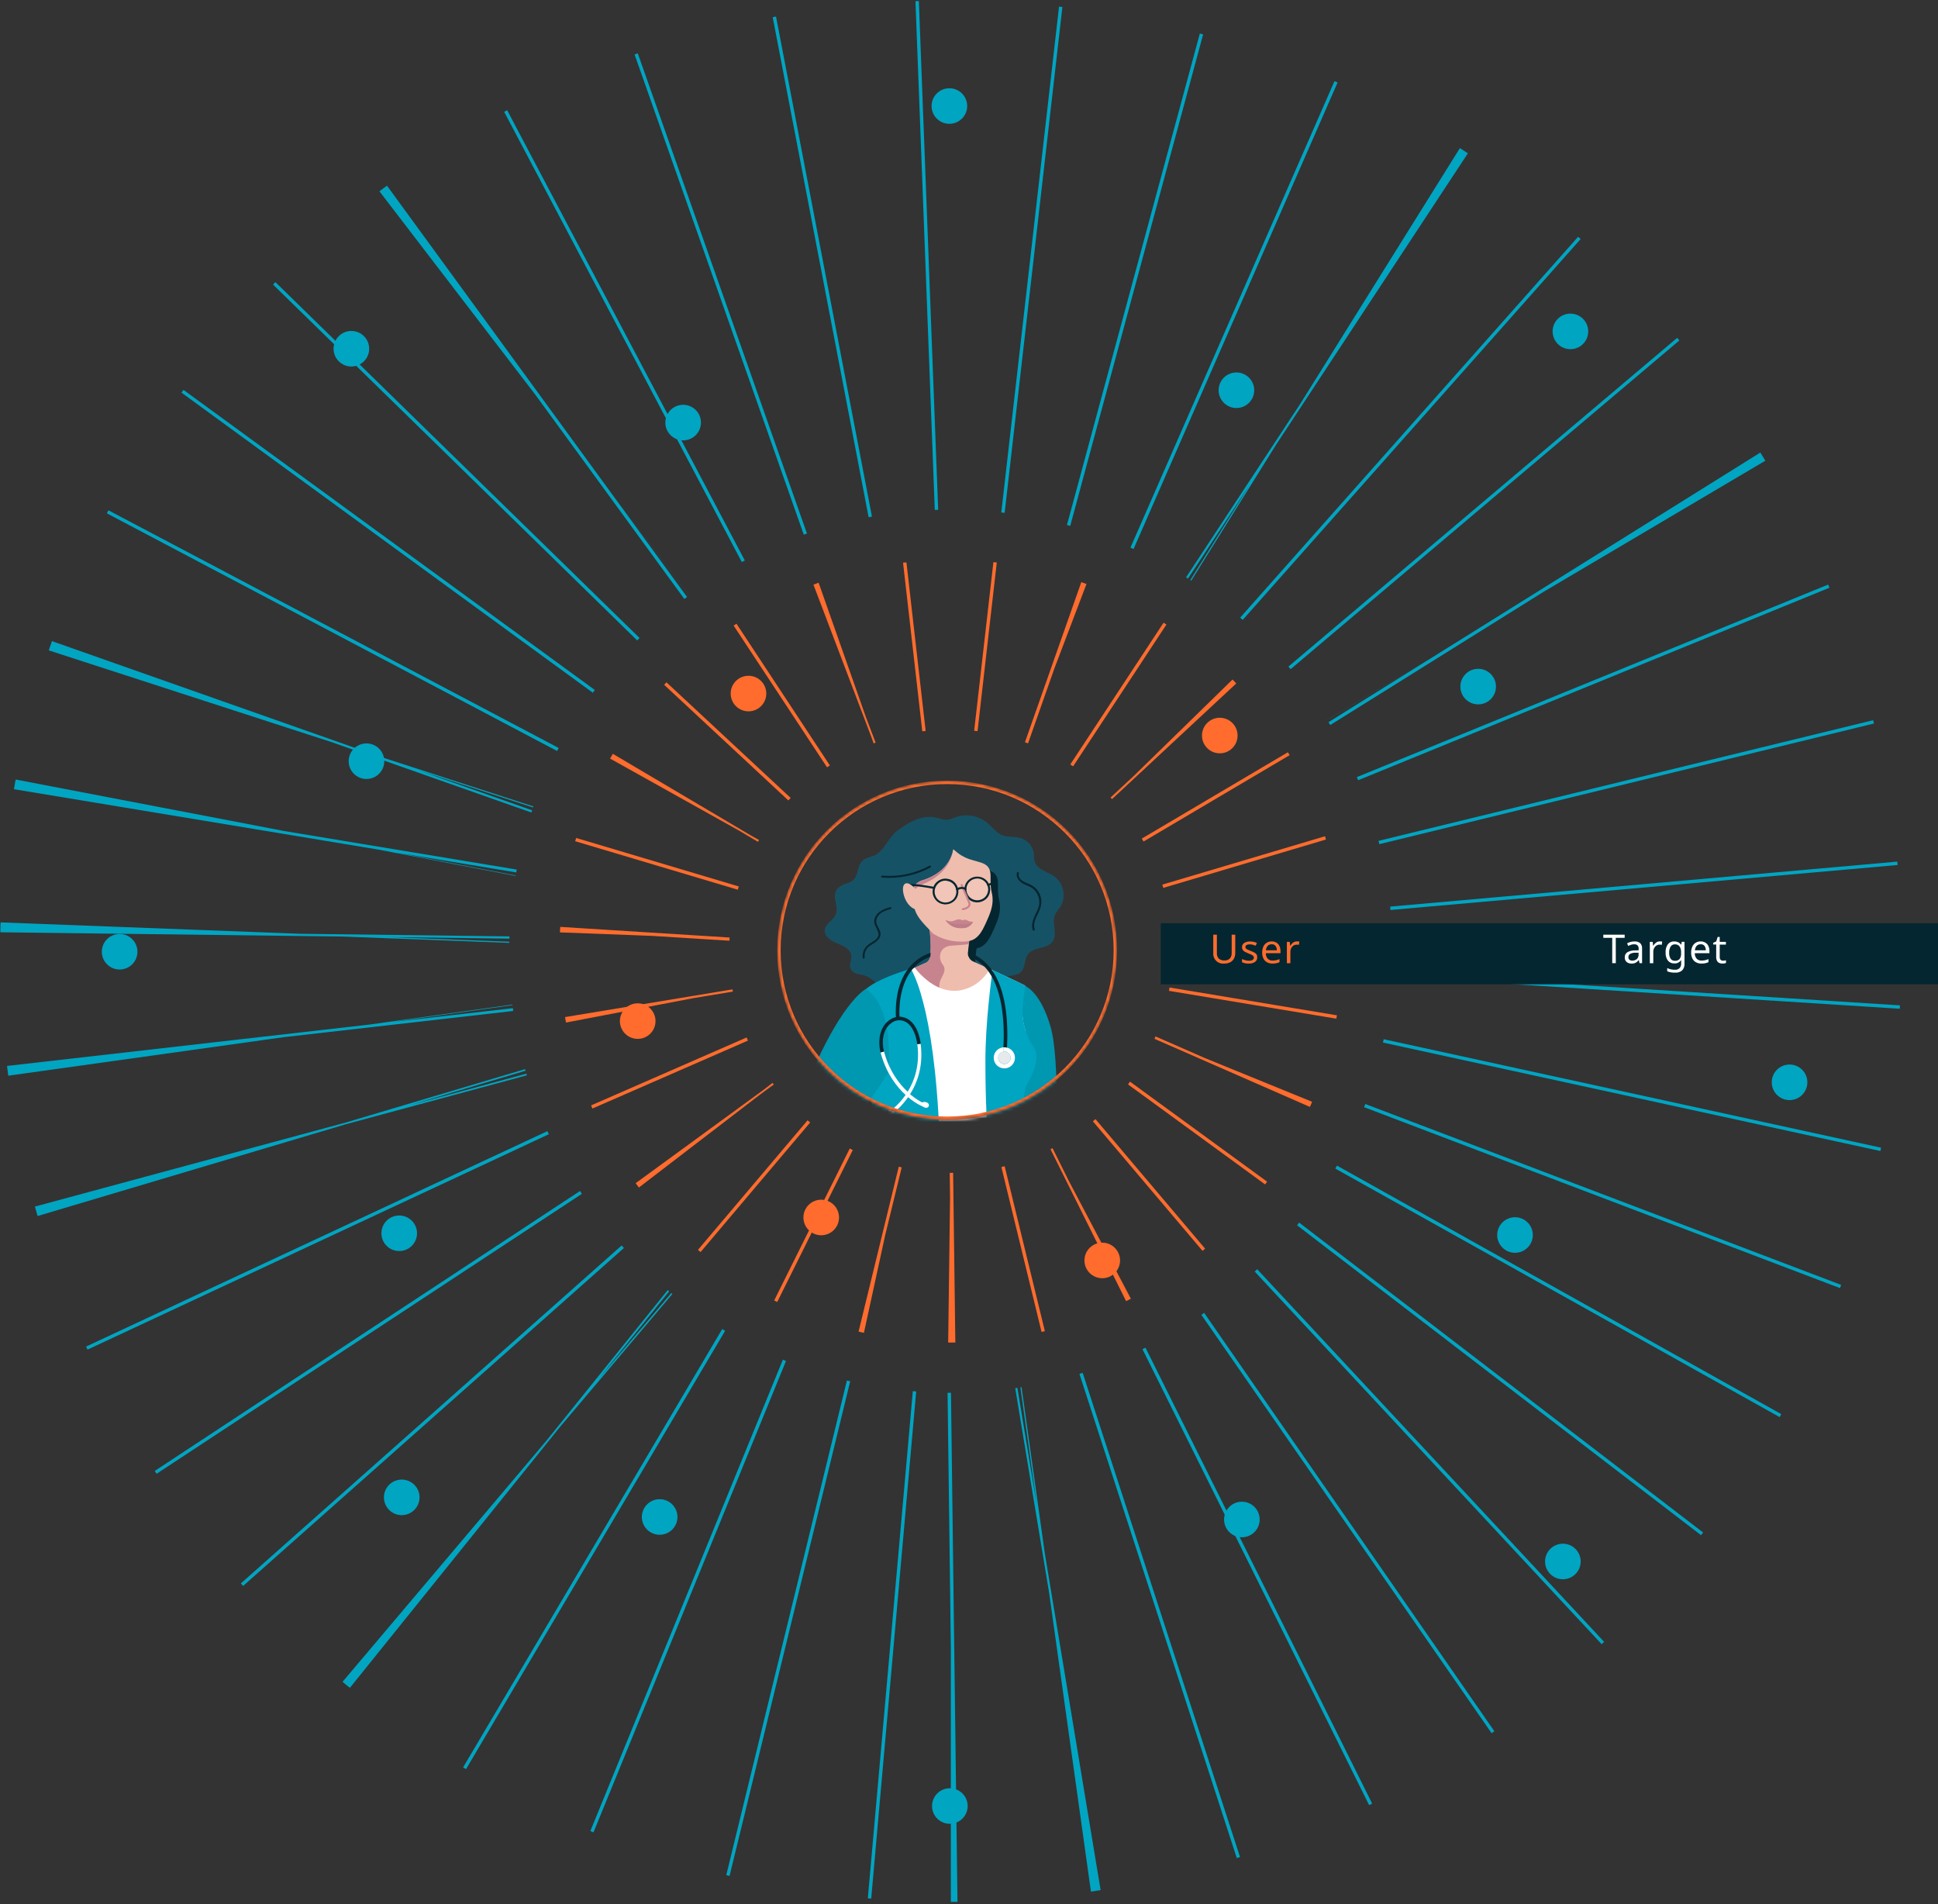 <svg width="571" height="561" viewBox="0 0 571 561" fill="none" xmlns="http://www.w3.org/2000/svg">
<rect x="0" y="0" width="571" height="561" fill="#333333" stroke="none"/>
<path d="M280.148 485.34C393.424 485.34 485.251 393.512 485.251 280.236C485.251 166.961 393.424 75.133 280.148 75.133C166.873 75.133 75.045 166.961 75.045 280.236C75.045 393.512 166.873 485.34 280.148 485.34Z" stroke="#00A5C2" stroke-width="150" stroke-miterlimit="10" stroke-dasharray="1 30"/>
<path d="M280.148 370.54C330.021 370.54 370.452 330.11 370.452 280.236C370.452 230.363 330.021 189.933 280.148 189.933C230.275 189.933 189.844 230.363 189.844 280.236C189.844 330.11 230.275 370.54 280.148 370.54Z" stroke="#FF6C2D" stroke-width="50" stroke-miterlimit="10" stroke-dasharray="1 20"/>
<rect x="342" y="272" width="229" height="18" fill="#042630"/>
<path d="M363.944 275.377V280.805C363.952 281.35 363.83 281.888 363.59 282.377C363.35 282.846 362.972 283.229 362.507 283.477C361.94 283.766 361.308 283.906 360.671 283.883C360.247 283.93 359.819 283.883 359.415 283.744C359.012 283.606 358.644 283.381 358.338 283.084C358.033 282.788 357.796 282.427 357.646 282.029C357.496 281.63 357.436 281.204 357.471 280.779V275.377H358.533V280.819C358.498 281.398 358.693 281.968 359.078 282.403C359.301 282.604 359.562 282.757 359.846 282.854C360.13 282.95 360.431 282.989 360.73 282.966C361.033 282.994 361.338 282.954 361.624 282.85C361.91 282.746 362.169 282.58 362.383 282.364C362.736 281.923 362.918 281.37 362.894 280.805V275.377H363.944Z" fill="#FF6C2D"/>
<path d="M370.41 282.03C370.429 282.297 370.379 282.564 370.264 282.806C370.149 283.048 369.973 283.257 369.754 283.411C369.205 283.753 368.564 283.917 367.918 283.883C367.537 283.889 367.157 283.854 366.784 283.778C366.493 283.715 366.211 283.616 365.944 283.483V282.547C366.238 282.686 366.543 282.8 366.856 282.888C367.208 282.997 367.575 283.052 367.944 283.051C368.342 283.084 368.74 282.995 369.085 282.796C369.194 282.724 369.283 282.627 369.344 282.513C369.406 282.398 369.439 282.271 369.44 282.141C369.439 281.989 369.394 281.841 369.308 281.715C369.183 281.558 369.024 281.431 368.843 281.342C368.534 281.178 368.214 281.036 367.885 280.917C367.527 280.782 367.176 280.627 366.836 280.452C366.578 280.315 366.354 280.122 366.18 279.889C366.014 279.637 365.931 279.339 365.944 279.037C365.936 278.793 365.993 278.55 366.108 278.334C366.223 278.118 366.392 277.936 366.6 277.806C367.115 277.496 367.711 277.346 368.312 277.374C368.673 277.372 369.034 277.411 369.387 277.492C369.706 277.565 370.018 277.665 370.318 277.793L369.971 278.618C369.698 278.506 369.417 278.412 369.131 278.337C368.841 278.258 368.541 278.218 368.239 278.219C367.903 278.198 367.568 278.268 367.269 278.422C367.169 278.477 367.086 278.558 367.028 278.656C366.969 278.753 366.937 278.864 366.934 278.978C366.926 279.142 366.98 279.304 367.085 279.43C367.233 279.576 367.407 279.693 367.597 279.777C367.911 279.927 368.233 280.06 368.561 280.177C368.912 280.307 369.253 280.46 369.584 280.635C369.845 280.77 370.07 280.965 370.24 281.205C370.376 281.457 370.435 281.744 370.41 282.03Z" fill="#FF6C2D"/>
<path d="M374.666 277.354C375.154 277.341 375.635 277.463 376.057 277.708C376.45 277.938 376.764 278.283 376.955 278.697C377.174 279.166 377.282 279.679 377.27 280.196V280.818H372.955C372.927 281.409 373.121 281.988 373.499 282.442C373.689 282.633 373.918 282.782 374.17 282.878C374.422 282.974 374.692 283.015 374.962 282.999C375.321 283.005 375.68 282.968 376.031 282.888C376.359 282.81 376.679 282.703 376.988 282.567V283.47C376.681 283.609 376.36 283.715 376.031 283.785C375.663 283.856 375.29 283.889 374.916 283.883C374.364 283.894 373.819 283.768 373.329 283.516C372.873 283.271 372.503 282.895 372.266 282.436C371.993 281.885 371.86 281.276 371.879 280.661C371.864 280.054 371.983 279.45 372.227 278.893C372.433 278.422 372.775 278.024 373.21 277.75C373.645 277.475 374.152 277.338 374.666 277.354ZM374.666 278.199C374.448 278.188 374.23 278.225 374.028 278.306C373.825 278.387 373.642 278.512 373.493 278.671C373.19 279.044 373.011 279.501 372.981 279.98H376.195C376.213 279.514 376.079 279.055 375.814 278.671C375.676 278.503 375.498 278.371 375.297 278.289C375.095 278.207 374.876 278.176 374.66 278.199H374.666Z" fill="#FF6C2D"/>
<path d="M382.103 277.354H382.477L382.845 277.407L382.687 278.369C382.575 278.341 382.461 278.321 382.346 278.31C382.233 278.301 382.119 278.301 382.005 278.31C381.684 278.312 381.37 278.405 381.1 278.579C380.818 278.762 380.592 279.017 380.444 279.319C380.267 279.66 380.179 280.041 380.188 280.425V283.785H379.159V277.492H380.005L380.123 278.638H380.169C380.368 278.293 380.633 277.991 380.949 277.747C381.278 277.489 381.685 277.35 382.103 277.354Z" fill="#FF6C2D"/>
<path d="M476.072 283.765H475.016V276.307H472.393V275.377H478.682V276.307H476.059L476.072 283.765Z" fill="white"/>
<path d="M481.555 277.361C482.167 277.31 482.776 277.493 483.26 277.871C483.46 278.085 483.612 278.338 483.707 278.615C483.802 278.891 483.837 279.185 483.811 279.476V283.765H483.063L482.86 282.874H482.814C482.577 283.184 482.28 283.442 481.942 283.634C481.553 283.818 481.125 283.903 480.696 283.883C480.183 283.902 479.68 283.742 479.272 283.431C479.075 283.255 478.922 283.035 478.824 282.79C478.726 282.545 478.687 282.28 478.708 282.017C478.697 281.731 478.759 281.448 478.889 281.193C479.019 280.939 479.212 280.722 479.449 280.563C480.144 280.169 480.934 279.977 481.732 280.006L482.801 279.974V279.594C482.823 279.399 482.805 279.201 482.746 279.014C482.687 278.827 482.59 278.654 482.46 278.507C482.189 278.286 481.844 278.176 481.496 278.199C481.177 278.196 480.861 278.245 480.558 278.343C480.271 278.436 479.991 278.548 479.718 278.677L479.404 277.904C479.713 277.74 480.041 277.613 480.381 277.524C480.763 277.416 481.158 277.361 481.555 277.361ZM482.788 280.687H481.863C481.294 280.662 480.729 280.794 480.23 281.067C480.083 281.172 479.964 281.312 479.885 281.474C479.806 281.637 479.769 281.817 479.777 281.997C479.767 282.142 479.79 282.287 479.846 282.421C479.902 282.556 479.988 282.675 480.099 282.77C480.34 282.945 480.634 283.032 480.932 283.018C481.408 283.029 481.872 282.871 482.243 282.573C482.429 282.403 482.574 282.192 482.666 281.957C482.758 281.722 482.795 281.469 482.774 281.218L482.788 280.687Z" fill="white"/>
<path d="M488.998 277.354H489.379L489.739 277.407L489.615 278.363C489.5 278.335 489.384 278.315 489.267 278.304C489.156 278.295 489.044 278.295 488.933 278.304C488.609 278.304 488.293 278.397 488.021 278.572C487.739 278.755 487.513 279.011 487.365 279.312C487.193 279.656 487.108 280.035 487.116 280.419V283.778H486.093V277.485H486.939L487.057 278.631H487.103C487.302 278.287 487.568 277.984 487.883 277.741C488.202 277.493 488.594 277.357 488.998 277.354Z" fill="white"/>
<path d="M493.307 277.354C493.696 277.348 494.081 277.429 494.435 277.59C494.775 277.751 495.069 277.997 495.288 278.304H495.347L495.484 277.472H496.311V283.87C496.339 284.237 496.292 284.606 496.174 284.955C496.056 285.304 495.868 285.625 495.622 285.9C495.326 286.144 494.985 286.327 494.618 286.44C494.251 286.552 493.866 286.591 493.484 286.555C492.708 286.583 491.934 286.447 491.215 286.155V285.206C491.939 285.558 492.738 285.729 493.543 285.703C493.783 285.72 494.024 285.686 494.25 285.604C494.476 285.522 494.682 285.392 494.855 285.225C495.016 285.049 495.14 284.842 495.22 284.617C495.3 284.392 495.334 284.154 495.32 283.916V283.667C495.32 283.575 495.32 283.438 495.32 283.261C495.32 283.084 495.32 282.96 495.32 282.894H495.274C495.059 283.211 494.764 283.466 494.418 283.632C494.073 283.799 493.689 283.872 493.307 283.844C492.944 283.86 492.582 283.791 492.25 283.642C491.918 283.493 491.627 283.268 491.398 282.986C490.912 282.285 490.681 281.439 490.743 280.589C490.687 279.742 490.918 278.9 491.398 278.199C491.626 277.916 491.917 277.691 492.25 277.544C492.582 277.397 492.944 277.332 493.307 277.354ZM493.451 278.219C493.208 278.213 492.967 278.271 492.752 278.385C492.537 278.5 492.356 278.668 492.225 278.873C491.905 279.415 491.754 280.04 491.792 280.668C491.751 281.291 491.9 281.912 492.218 282.449C492.356 282.65 492.544 282.813 492.764 282.92C492.983 283.028 493.227 283.078 493.471 283.064C493.726 283.087 493.983 283.053 494.224 282.965C494.464 282.877 494.682 282.736 494.861 282.554C495.194 282.071 495.349 281.488 495.301 280.903V280.655C495.356 280.008 495.197 279.362 494.848 278.815C494.682 278.614 494.47 278.456 494.231 278.352C493.992 278.249 493.731 278.203 493.471 278.219H493.451Z" fill="white"/>
<path d="M501.059 277.354C501.544 277.342 502.023 277.465 502.442 277.708C502.836 277.94 503.152 278.284 503.348 278.697C503.561 279.167 503.666 279.68 503.656 280.196V280.818H499.34C499.312 281.409 499.506 281.988 499.885 282.442C500.075 282.633 500.304 282.782 500.556 282.878C500.808 282.974 501.078 283.015 501.347 282.999C501.707 283.006 502.066 282.969 502.416 282.888C502.745 282.81 503.065 282.703 503.374 282.567V283.47C503.069 283.61 502.75 283.715 502.423 283.785C502.053 283.855 501.678 283.888 501.301 283.883C500.75 283.894 500.205 283.768 499.714 283.516C499.259 283.271 498.889 282.895 498.652 282.436C498.381 281.885 498.25 281.275 498.271 280.661C498.254 280.054 498.371 279.451 498.613 278.893C498.82 278.426 499.16 278.03 499.59 277.754C500.03 277.481 500.541 277.342 501.059 277.354ZM501.059 278.199C500.841 278.189 500.623 278.225 500.42 278.307C500.217 278.388 500.035 278.512 499.885 278.671C499.582 279.043 499.403 279.501 499.373 279.98H502.587C502.604 279.515 502.473 279.057 502.213 278.671C502.074 278.5 501.894 278.368 501.69 278.286C501.486 278.203 501.264 278.174 501.046 278.199H501.059Z" fill="white"/>
<path d="M507.656 283.038C507.817 283.038 507.977 283.025 508.135 282.999C508.272 282.986 508.406 282.955 508.535 282.907V283.693C508.389 283.764 508.231 283.811 508.069 283.831C507.874 283.864 507.677 283.881 507.479 283.883C507.167 283.885 506.858 283.827 506.568 283.713C506.291 283.59 506.061 283.381 505.912 283.117C505.716 282.754 505.625 282.343 505.649 281.932V278.271H504.758V277.773L505.663 277.361L506.076 276.051H506.686V277.498H508.509V278.297H506.686V281.938C506.673 282.091 506.691 282.245 506.738 282.391C506.786 282.537 506.861 282.673 506.961 282.789C507.152 282.959 507.401 283.049 507.656 283.038Z" fill="white"/>
<path d="M35.247 285.634C38.144 285.634 40.493 283.289 40.493 280.396C40.493 277.502 38.144 275.157 35.247 275.157C32.349 275.157 30 277.502 30 280.396C30 283.289 32.349 285.634 35.247 285.634Z" fill="#00A5C2"/>
<path d="M527.263 324.107C530.161 324.107 532.51 321.761 532.51 318.868C532.51 315.975 530.161 313.629 527.263 313.629C524.366 313.629 522.017 315.975 522.017 318.868C522.017 321.761 524.366 324.107 527.263 324.107Z" fill="#00A5C2"/>
<path d="M279.855 537.326C282.753 537.326 285.102 534.981 285.102 532.088C285.102 529.195 282.753 526.849 279.855 526.849C276.958 526.849 274.609 529.195 274.609 532.088C274.609 534.981 276.958 537.326 279.855 537.326Z" fill="#00A5C2"/>
<path d="M279.719 36.477C282.617 36.477 284.966 34.132 284.966 31.239C284.966 28.345 282.617 26 279.719 26C276.822 26 274.473 28.345 274.473 31.239C274.473 34.132 276.822 36.477 279.719 36.477Z" fill="#00A5C2"/>
<path d="M201.279 129.737C204.176 129.737 206.525 127.392 206.525 124.499C206.525 121.606 204.176 119.26 201.279 119.26C198.381 119.26 196.032 121.606 196.032 124.499C196.032 127.392 198.381 129.737 201.279 129.737Z" fill="#00A5C2"/>
<path d="M194.355 452.166C197.252 452.166 199.601 449.821 199.601 446.928C199.601 444.034 197.252 441.689 194.355 441.689C191.457 441.689 189.108 444.034 189.108 446.928C189.108 449.821 191.457 452.166 194.355 452.166Z" fill="#00A5C2"/>
<path d="M364.291 120.21C367.189 120.21 369.538 117.864 369.538 114.971C369.538 112.078 367.189 109.732 364.291 109.732C361.394 109.732 359.045 112.078 359.045 114.971C359.045 117.864 361.394 120.21 364.291 120.21Z" fill="#00A5C2"/>
<path d="M435.521 207.519C438.418 207.519 440.767 205.174 440.767 202.281C440.767 199.387 438.418 197.042 435.521 197.042C432.623 197.042 430.274 199.387 430.274 202.281C430.274 205.174 432.623 207.519 435.521 207.519Z" fill="#00A5C2"/>
<path d="M107.977 229.501C110.875 229.501 113.224 227.155 113.224 224.262C113.224 221.369 110.875 219.023 107.977 219.023C105.08 219.023 102.731 221.369 102.731 224.262C102.731 227.155 105.08 229.501 107.977 229.501Z" fill="#00A5C2"/>
<path d="M187.889 306.072C190.787 306.072 193.136 303.727 193.136 300.833C193.136 297.94 190.787 295.595 187.889 295.595C184.991 295.595 182.642 297.94 182.642 300.833C182.642 303.727 184.991 306.072 187.889 306.072Z" fill="#FF6C2D"/>
<path d="M324.761 376.587C327.659 376.587 330.008 374.241 330.008 371.348C330.008 368.455 327.659 366.109 324.761 366.109C321.864 366.109 319.515 368.455 319.515 371.348C319.515 374.241 321.864 376.587 324.761 376.587Z" fill="#FF6C2D"/>
<path d="M359.388 221.939C362.286 221.939 364.635 219.594 364.635 216.701C364.635 213.807 362.286 211.462 359.388 211.462C356.491 211.462 354.142 213.807 354.142 216.701C354.142 219.594 356.491 221.939 359.388 221.939Z" fill="#FF6C2D"/>
<path d="M241.961 363.929C244.858 363.929 247.207 361.583 247.207 358.69C247.207 355.797 244.858 353.451 241.961 353.451C239.063 353.451 236.714 355.797 236.714 358.69C236.714 361.583 239.063 363.929 241.961 363.929Z" fill="#FF6C2D"/>
<path d="M220.532 209.572C223.429 209.572 225.778 207.227 225.778 204.334C225.778 201.441 223.429 199.095 220.532 199.095C217.634 199.095 215.285 201.441 215.285 204.334C215.285 207.227 217.634 209.572 220.532 209.572Z" fill="#FF6C2D"/>
<path d="M446.375 369.095C449.272 369.095 451.621 366.75 451.621 363.857C451.621 360.963 449.272 358.618 446.375 358.618C443.477 358.618 441.128 360.963 441.128 363.857C441.128 366.75 443.477 369.095 446.375 369.095Z" fill="#00A5C2"/>
<path d="M117.624 368.582C120.522 368.582 122.871 366.236 122.871 363.343C122.871 360.45 120.522 358.104 117.624 358.104C114.727 358.104 112.378 360.45 112.378 363.343C112.378 366.236 114.727 368.582 117.624 368.582Z" fill="#00A5C2"/>
<path d="M365.897 452.906C368.794 452.906 371.143 450.561 371.143 447.668C371.143 444.775 368.794 442.429 365.897 442.429C362.999 442.429 360.65 444.775 360.65 447.668C360.65 450.561 362.999 452.906 365.897 452.906Z" fill="#00A5C2"/>
<path d="M460.475 465.278C463.372 465.278 465.721 462.933 465.721 460.04C465.721 457.147 463.372 454.801 460.475 454.801C457.577 454.801 455.228 457.147 455.228 460.04C455.228 462.933 457.577 465.278 460.475 465.278Z" fill="#00A5C2"/>
<path d="M103.524 107.983C106.422 107.983 108.771 105.638 108.771 102.744C108.771 99.851 106.422 97.506 103.524 97.506C100.627 97.506 98.278 99.851 98.278 102.744C98.278 105.638 100.627 107.983 103.524 107.983Z" fill="#00A5C2"/>
<path d="M462.698 102.876C465.595 102.876 467.944 100.53 467.944 97.637C467.944 94.744 465.595 92.398 462.698 92.398C459.8 92.398 457.451 94.744 457.451 97.637C457.451 100.53 459.8 102.876 462.698 102.876Z" fill="#00A5C2"/>
<path d="M118.365 446.386C121.263 446.386 123.612 444.04 123.612 441.147C123.612 438.254 121.263 435.909 118.365 435.909C115.468 435.909 113.119 438.254 113.119 441.147C113.119 444.04 115.468 446.386 118.365 446.386Z" fill="#00A5C2"/>
<mask id="mask0" mask-type="alpha" maskUnits="userSpaceOnUse" x="229" y="230" width="101" height="100">
<path d="M279.059 329.965C306.706 329.965 329.118 307.587 329.118 279.983C329.118 252.378 306.706 230 279.059 230C251.412 230 229 252.378 229 279.983C229 307.587 251.412 329.965 279.059 329.965Z" fill="#FF6C2D"/>
</mask>
<g mask="url(#mask0)">
<path d="M284.694 240.203C283.683 240.203 282.673 240.359 281.74 240.708C280.845 241.019 280.029 241.447 279.096 241.525C279.018 241.525 278.94 241.525 278.863 241.525C277.852 241.525 276.88 241.136 275.908 240.903C275.247 240.747 274.586 240.67 273.925 240.67C270.504 240.67 267.316 242.574 264.595 244.557C261.99 246.462 260.902 249.767 258.491 251.555C257.208 252.488 255.342 252.449 254.137 253.577C252.465 255.132 253.048 257.698 251.416 259.253C250.444 260.186 248.928 260.263 247.8 260.963C246.362 261.819 245.973 262.829 245.973 263.957C245.973 265.201 246.478 266.6 246.478 267.961C246.478 268.389 246.439 268.855 246.284 269.283C245.701 271.11 243.29 271.965 243.018 273.832C242.979 273.948 242.979 274.104 242.979 274.22C242.979 275.97 244.923 277.253 246.634 277.914C248.461 278.652 250.677 279.663 250.833 281.646C250.833 281.724 250.833 281.801 250.833 281.879C250.833 282.773 250.444 283.628 250.444 284.523C250.444 284.756 250.483 284.95 250.521 285.184C250.91 286.428 252.349 286.972 253.671 287.166C257.869 287.749 258.336 291.365 262.223 291.637C264.128 291.793 265.489 292.454 267.355 292.842C267.899 292.959 268.444 292.998 268.988 292.998C269.571 292.998 270.154 292.959 270.776 292.92C271.36 292.881 271.943 292.842 272.565 292.842C272.915 292.842 273.264 292.842 273.614 292.881C273.964 292.92 274.353 292.959 274.703 292.959C276.452 292.959 278.124 292.492 279.835 292.065C281.545 291.598 283.217 291.171 284.966 291.171C285.161 291.171 285.316 291.171 285.511 291.171C286.91 291.248 288.971 291.87 290.798 291.87C292.042 291.87 293.208 291.559 293.869 290.587C294.219 290.082 294.375 289.421 294.725 288.916C296.007 287.05 299.195 287.905 300.828 286.35C302.15 285.028 301.761 282.695 302.85 281.179C304.521 278.924 308.565 279.663 310.159 277.369C310.625 276.67 310.781 275.892 310.781 275.076C310.781 273.909 310.509 272.626 310.509 271.421C310.509 270.838 310.586 270.216 310.781 269.672C311.131 268.739 311.908 267.961 312.452 267.106C313.074 266.095 313.385 264.929 313.385 263.724C313.385 263.529 313.385 263.296 313.347 263.101C313.191 261.197 312.258 259.369 310.703 258.242C308.681 256.803 305.61 256.259 304.871 253.849C304.638 253.071 304.677 252.216 304.599 251.4C304.327 249.417 302.85 247.628 300.945 246.968C299.079 246.346 296.979 246.773 295.152 245.996C293.442 245.257 292.314 243.624 290.876 242.419C289.048 240.942 286.871 240.203 284.694 240.203Z" fill="#165265"/>
<path d="M287.377 283.434C287.338 282.929 287.338 282.423 287.416 281.957L287.727 279.43C288.271 279.313 288.815 279.119 289.282 278.847C289.67 278.613 290.02 278.302 290.331 277.991C291.42 276.864 292.081 275.387 292.742 273.948C293.791 271.616 294.841 269.244 294.608 266.6C294.569 266.095 294.491 265.629 294.375 265.162C294.297 264.734 294.18 264.268 294.141 263.801C293.986 262.557 294.064 261.274 294.025 259.991C293.869 256.337 291.187 256.493 287.882 255.365C284.267 254.16 283.139 252.099 282.984 252.527C282.984 252.527 282.4 260.108 271.321 262.246C271.321 262.246 270.893 263.451 270.971 265.59C270.971 265.862 270.971 266.173 271.01 266.523C271.087 267.611 271.321 268.855 271.748 270.294C272.409 272.471 274.314 274.376 276.102 276.242L276.258 277.797C276.452 279.819 276.452 281.879 276.297 283.901C276.219 284.717 275.752 285.417 275.092 285.845L267.277 289.343L263.74 290.937L262.34 291.559C264.206 291.715 265.528 292.376 267.355 292.726C267.899 292.842 268.444 292.881 268.988 292.881C269.571 292.881 270.154 292.842 270.776 292.804C271.359 292.765 271.943 292.726 272.565 292.726C272.914 292.726 273.264 292.726 273.614 292.765C273.964 292.804 274.353 292.842 274.703 292.842C276.452 292.842 278.124 292.376 279.835 291.948C281.545 291.482 283.217 291.054 284.966 291.054C285.161 291.054 285.316 291.054 285.511 291.054C286.91 291.132 288.971 291.754 290.798 291.754C292.042 291.754 293.208 291.443 293.869 290.471C294.219 289.966 294.375 289.305 294.724 288.799C294.841 288.605 294.997 288.488 295.152 288.333C291.809 286.816 288.815 285.456 288.815 285.456C287.96 285.028 287.454 284.251 287.377 283.434Z" fill="#042630"/>
<path d="M303.822 317.14C303.433 317.957 303.044 318.657 302.733 319.201C302.344 319.862 302.072 320.251 302.072 320.251V320.484L301.567 324.177L299.079 342.022L299.04 342.41L299.001 342.76C299.001 342.76 297.601 343.693 295.152 344.743C292.12 346.026 287.493 347.542 281.817 347.737C281.39 347.737 280.962 347.775 280.495 347.775C274.392 347.775 269.182 346.181 265.8 344.782C263.934 344.004 262.612 343.305 261.99 342.955C261.718 342.799 261.601 342.721 261.601 342.721L260.318 331.914L260.163 330.553L259.23 322.389L259.191 322.233L258.802 318.734L256.508 299.257V299.179L255.614 291.365L256.819 290.821L256.975 290.743L261.562 288.683L265.1 287.089L272.914 283.59C273.614 283.201 274.042 282.462 274.12 281.646C274.275 279.624 274.275 277.564 274.081 275.542L273.809 272.51L286.016 273.559L285.277 279.702C285.2 280.207 285.2 280.674 285.238 281.179C285.316 282.035 285.822 282.812 286.599 283.201C286.599 283.201 290.914 285.145 294.997 287.011C298.573 288.683 301.994 290.277 302.111 290.432C302.111 290.51 301.217 295.914 301.295 298.441C301.45 301.473 302.267 305.05 304.56 308.432C304.599 308.471 304.638 308.549 304.677 308.588C306.115 311.115 305.027 314.613 303.822 317.14Z" fill="#EFBDAD"/>
<path d="M285.977 273.598L279.213 273.015L285.899 274.376L285.977 273.598Z" fill="#EFBDAD"/>
<path d="M273.498 283.084C273.692 282.851 273.809 282.579 273.925 282.307C273.847 282.579 273.692 282.851 273.498 283.084Z" fill="#EFBDAD"/>
<path d="M273.77 272.549L274.042 275.581C274.081 276.086 274.12 276.592 274.159 277.097C274.12 276.592 274.081 276.086 274.042 275.581L273.77 272.549Z" fill="#EFBDAD"/>
<path d="M274.159 277.136C274.236 278.652 274.197 280.207 274.081 281.723C274.081 281.84 274.042 281.918 274.042 282.034C274.081 281.918 274.081 281.84 274.081 281.723C274.197 280.207 274.236 278.652 274.159 277.136Z" fill="#EFBDAD"/>
<path d="M261.096 288.916L261.524 288.721L261.096 288.916Z" fill="#C7848F"/>
<path d="M279.213 273.015L273.77 272.549L279.213 273.015Z" fill="#C7848F"/>
<path d="M281.195 305.245C278.746 301.241 277.23 296.653 276.802 291.949C276.724 291.016 276.686 290.044 276.958 289.15C277.191 288.411 277.619 287.75 277.93 287.051C278.241 286.351 278.435 285.496 278.124 284.796C277.969 284.446 277.735 284.174 277.541 283.863C276.647 282.463 276.763 280.364 278.085 279.392C278.591 279.042 279.174 278.731 279.796 278.653C281.156 278.498 283.878 278.459 285.433 278.109L285.899 274.416L279.213 273.055L273.77 272.588L274.042 275.621C274.081 276.126 274.12 276.632 274.159 277.137C274.236 278.653 274.197 280.208 274.081 281.724C274.081 281.841 274.042 281.919 274.042 282.035C274.003 282.152 274.003 282.23 273.964 282.308C273.886 282.58 273.731 282.852 273.537 283.085C273.342 283.318 273.109 283.513 272.876 283.668L265.061 287.167L261.524 288.761L261.096 288.956L270.504 304.273L281.195 305.245Z" fill="#C7848F"/>
<path d="M302.033 290.471C302.033 290.471 306.543 292.104 309.536 302.523C312.53 312.903 310.508 338.873 313.424 352.635C313.424 352.635 309.536 355.784 300.945 354.929C300.945 354.929 297.485 344.665 296.513 338.367C295.541 332.108 297.212 312.747 297.212 312.747L298.184 294.475L302.033 290.471Z" fill="#0097B1"/>
<path d="M285.394 277.253C286.016 277.136 286.599 276.942 287.104 276.631C287.493 276.397 287.843 276.086 288.154 275.775C289.243 274.648 289.904 273.171 290.564 271.732C291.614 269.4 292.664 267.028 292.431 264.384C292.392 263.879 292.314 263.413 292.197 262.946C292.12 262.518 292.003 262.052 291.964 261.585C291.809 260.341 291.886 259.058 291.847 257.775C291.692 254.121 289.009 254.276 285.705 253.149C282.089 251.944 280.962 249.883 280.806 250.311C280.806 250.311 280.34 256.765 271.593 259.408C269.921 259.914 268.755 261.508 268.793 263.257C268.793 263.296 268.793 263.296 268.793 263.335C268.793 263.607 268.793 263.918 268.832 264.268C268.91 265.356 269.143 266.6 269.571 268.039C270.31 270.527 272.681 272.665 274.664 274.803C274.897 275.076 275.247 275.27 275.558 275.425C276.413 275.931 277.307 276.32 278.241 276.631C279.757 277.136 281.39 277.408 283.022 277.408C283.761 277.447 284.577 277.408 285.394 277.253Z" fill="#EFBDAD"/>
<path d="M271.476 260.652C278.746 257.892 280.301 252.993 280.651 251.089C280.223 252.838 278.513 257.348 271.554 259.486C269.882 259.991 268.716 261.585 268.755 263.335C268.755 263.374 268.755 263.374 268.755 263.412C268.755 263.646 268.755 263.84 268.794 264.073C268.988 262.557 269.999 261.235 271.476 260.652Z" fill="#C7848F"/>
<path d="M258.958 292.22C259.502 294.436 260.046 296.652 260.591 298.868C262.029 304.661 263.429 310.454 264.867 316.246C265.022 319.084 265.139 321.922 265.295 324.76C265.411 326.821 265.489 328.92 265.606 330.981C265.722 333.352 265.022 335.879 266.616 337.94C267.355 338.911 268.483 339.495 269.61 339.961C275.714 342.488 282.634 341.749 289.204 340.894C290.72 340.7 292.275 340.467 293.636 339.728C294.802 339.067 295.735 338.095 296.396 336.929C296.94 336.035 297.251 335.685 297.407 334.596C297.562 333.469 297.64 332.341 297.718 331.214C297.873 328.959 297.951 326.665 298.107 324.41C298.34 320.795 298.651 317.102 299.701 313.603C299.934 312.786 300.206 312.009 300.517 311.231C301.178 309.598 301.878 308.471 301.917 306.721C301.956 305.749 302.111 304.778 302.189 303.844C301.567 301.978 301.295 300.112 301.178 298.441C301.178 298.402 301.178 298.324 301.178 298.285C301.139 298.207 301.1 298.13 301.1 298.052C300.051 295.33 299.701 292.337 300.089 289.46C298.729 288.799 296.863 287.944 294.919 287.05C293.791 286.544 292.625 286 291.537 285.495C291.303 285.961 291.07 286.389 290.798 286.739C288.893 289.343 286.21 291.171 283.022 291.754C279.174 292.415 275.519 290.898 272.642 288.371C271.554 287.438 270.387 286.311 269.532 285.106L265.022 287.127L261.485 288.721L258.763 289.927C258.647 290.704 258.724 291.287 258.958 292.22Z" fill="white"/>
<path d="M276.919 376H251.493C252.193 370.596 253.087 365.62 254.254 361.538C254.37 361.188 254.448 360.799 254.565 360.41C254.72 359.788 254.876 359.166 254.992 358.544C255.498 356.212 255.925 353.685 256.236 351.119C256.314 350.536 256.353 349.991 256.431 349.369C257.286 341.127 257.208 331.953 256.742 323.477C255.886 307.149 253.593 293.309 253.593 293.309C253.593 293.309 253.709 292.57 255.148 291.365C255.809 290.821 256.742 290.16 258.102 289.421C260.124 288.333 263.079 287.05 267.394 285.689C267.705 285.572 267.977 285.495 268.288 285.417C268.288 285.417 268.327 285.495 268.444 285.611C268.483 285.689 268.521 285.767 268.599 285.845C269.066 286.661 270.115 288.76 271.282 292.726C271.748 294.32 272.254 296.186 272.759 298.441C274.703 307.11 276.608 320.989 277.036 342.566C277.036 342.683 277.036 342.838 277.036 342.955C277.036 343.343 277.036 343.693 277.074 344.082C277.074 344.549 277.074 345.015 277.113 345.482C277.113 345.521 277.113 345.598 277.113 345.637C277.113 346.259 277.152 346.92 277.152 347.581C277.152 347.698 277.152 347.814 277.152 347.931C277.152 348.086 277.152 348.242 277.152 348.436C277.152 349.525 277.191 350.575 277.191 351.663C277.191 359.866 277.074 368.069 276.919 376Z" fill="#00A5C2"/>
<path d="M255.148 291.365C255.148 291.365 244.262 296.38 230.228 340.155L242.94 343.81L261.679 316.207C261.679 316.246 264.012 297.352 255.148 291.365Z" fill="#0097B1"/>
<path d="M308.992 376H293.947C293.325 364.259 292.625 354.968 292.236 350.38C292.197 349.914 292.159 349.486 292.12 349.136C292.003 348.048 291.925 346.998 291.847 345.987C291.77 344.898 291.653 343.849 291.575 342.799C290.759 332.38 290.331 323.983 290.331 312.553C290.331 306.955 290.759 301.006 291.225 296.186C291.381 294.553 291.536 293.037 291.692 291.676C291.886 290.082 292.042 288.721 292.197 287.711C292.314 286.933 292.392 286.389 292.431 286.078C292.431 286 292.431 285.961 292.47 285.922C292.47 285.883 292.47 285.844 292.47 285.844C293.597 286.35 295.035 287.011 296.396 287.633C299.156 288.916 301.8 290.16 302.033 290.432C302.033 290.432 302.072 290.432 302.072 290.471C302.072 290.549 301.178 295.952 301.256 298.479C301.411 301.512 302.189 305.089 304.521 308.471C304.56 308.51 304.56 308.51 304.56 308.549C304.677 308.743 304.794 308.937 304.91 309.171C304.949 309.287 305.027 309.404 305.066 309.521C305.105 309.637 305.143 309.754 305.182 309.909C305.26 310.143 305.299 310.415 305.338 310.687C305.377 310.959 305.377 311.192 305.377 311.464V311.503C305.377 311.659 305.377 311.853 305.338 312.009C305.299 312.32 305.299 312.631 305.221 312.942C305.221 313.058 305.182 313.136 305.182 313.253C305.143 313.525 305.066 313.797 304.988 314.069C304.949 314.186 304.91 314.302 304.871 314.419C304.482 315.741 303.938 316.985 303.394 317.996C303.161 318.462 302.927 318.851 302.733 319.201C302.344 319.862 302.072 320.251 302.072 320.251V320.484L301.567 324.177L300.284 333.313C300.284 333.352 300.284 333.352 300.284 333.391C299.545 338.717 299.973 344.121 301.528 349.253C301.644 349.603 301.761 349.991 301.878 350.341C302.344 351.78 302.85 353.335 303.394 355.045C305.105 360.644 307.087 367.719 308.992 376Z" fill="#00A5C2"/>
<path d="M270.349 308.199C270.971 314.03 269.377 318.501 267.433 321.65C264.984 319.395 262.223 315.819 260.668 310.531C260.59 310.298 260.513 310.026 260.474 309.793C260.124 309.87 259.774 309.948 259.463 310.065C259.502 310.298 259.58 310.57 259.657 310.842C261.329 316.479 264.245 320.251 266.811 322.583C265.567 324.41 264.245 325.693 263.312 326.471C263.079 326.315 262.729 326.393 262.457 326.51C262.34 326.587 262.223 326.665 262.107 326.743C261.873 326.976 261.718 327.248 261.601 327.598C261.29 328.881 262.806 328.454 263.428 327.715C264.323 327.015 265.955 325.538 267.549 323.244C269.765 325.11 271.554 325.849 271.709 325.927V325.888C272.37 326.432 273.575 326.704 273.692 325.654C273.731 325.343 273.498 325.032 273.225 324.877C273.109 324.799 272.992 324.76 272.837 324.721C272.526 324.644 272.176 324.605 271.865 324.721C271.787 324.76 271.748 324.76 271.709 324.799C271.087 324.488 269.727 323.711 268.133 322.389C270.232 319.045 271.981 314.302 271.32 308.121C271.282 307.927 271.282 307.693 271.243 307.499C270.893 307.538 270.543 307.616 270.232 307.693C270.31 307.849 270.31 308.004 270.349 308.199Z" fill="white"/>
<path d="M296.629 309.948C297.29 310.22 297.757 310.881 297.757 311.659C297.757 312.67 296.94 313.486 295.93 313.486C294.919 313.486 294.102 312.67 294.102 311.659C294.102 310.765 294.724 310.026 295.58 309.87C295.619 309.443 295.657 309.015 295.657 308.549C294.025 308.704 292.781 310.026 292.781 311.659C292.781 313.369 294.18 314.769 295.93 314.769C297.64 314.769 299.04 313.369 299.04 311.659C299.04 310.181 298.029 308.976 296.668 308.626C296.668 309.054 296.668 309.521 296.629 309.948Z" fill="white"/>
<path d="M295.93 308.51C295.813 308.51 295.735 308.51 295.658 308.51C295.658 308.976 295.619 309.404 295.58 309.832C295.696 309.793 295.813 309.793 295.93 309.793C296.163 309.793 296.396 309.832 296.63 309.948C296.668 309.521 296.707 309.054 296.707 308.626C296.435 308.549 296.202 308.51 295.93 308.51Z" fill="white"/>
<path d="M296.629 309.948C296.435 309.87 296.202 309.793 295.93 309.793C295.813 309.793 295.696 309.793 295.58 309.832C294.724 309.987 294.102 310.726 294.102 311.62C294.102 312.631 294.919 313.447 295.93 313.447C296.94 313.447 297.757 312.631 297.757 311.62C297.757 310.881 297.29 310.22 296.629 309.948Z" fill="white"/>
<g opacity="0.5">
<path opacity="0.5" d="M296.629 309.948C296.435 309.87 296.202 309.793 295.93 309.793C295.813 309.793 295.696 309.793 295.58 309.832C294.724 309.987 294.102 310.726 294.102 311.62C294.102 312.631 294.919 313.447 295.93 313.447C296.94 313.447 297.757 312.631 297.757 311.62C297.757 310.881 297.29 310.22 296.629 309.948Z" fill="#9DADB1"/>
</g>
<g opacity="0.35">
<path opacity="0.35" d="M287.921 265.551C289.853 265.551 291.42 263.984 291.42 262.052C291.42 260.119 289.853 258.553 287.921 258.553C285.989 258.553 284.422 260.119 284.422 262.052C284.422 263.984 285.989 265.551 287.921 265.551Z" fill="white"/>
</g>
<g opacity="0.35">
<path opacity="0.35" d="M278.552 266.134C280.484 266.134 282.05 264.567 282.05 262.635C282.05 260.703 280.484 259.136 278.552 259.136C276.619 259.136 275.053 260.703 275.053 262.635C275.053 264.567 276.619 266.134 278.552 266.134Z" fill="white"/>
</g>
<path d="M287.921 265.862C287.843 265.862 287.765 265.862 287.688 265.862C286.677 265.784 285.744 265.356 285.083 264.579C284.422 263.801 284.072 262.829 284.15 261.819C284.266 259.719 286.094 258.125 288.193 258.281C290.292 258.397 291.886 260.225 291.731 262.324C291.653 263.335 291.225 264.268 290.448 264.929C289.709 265.512 288.854 265.862 287.921 265.862ZM287.921 258.825C286.249 258.825 284.811 260.147 284.733 261.819C284.694 262.674 284.966 263.49 285.511 264.151C286.094 264.812 286.871 265.162 287.727 265.24C288.582 265.279 289.398 265.006 290.059 264.462C290.72 263.879 291.07 263.101 291.148 262.246C291.264 260.497 289.904 258.942 288.154 258.825C288.038 258.825 287.96 258.825 287.921 258.825Z" fill="#042630"/>
<path d="M278.552 266.445C278.474 266.445 278.396 266.445 278.319 266.445C277.308 266.367 276.375 265.94 275.714 265.162C275.053 264.384 274.703 263.413 274.781 262.402C274.858 261.391 275.286 260.458 276.064 259.797C276.841 259.136 277.813 258.786 278.824 258.864C279.835 258.942 280.768 259.369 281.429 260.147C282.09 260.924 282.439 261.896 282.362 262.907C282.284 263.918 281.856 264.851 281.079 265.512C280.34 266.134 279.485 266.445 278.552 266.445ZM278.552 259.447C277.774 259.447 277.036 259.719 276.452 260.264C275.792 260.847 275.442 261.624 275.364 262.48C275.325 263.335 275.597 264.151 276.141 264.812C276.725 265.473 277.502 265.823 278.357 265.901C279.213 265.94 280.029 265.667 280.69 265.123C281.351 264.579 281.701 263.762 281.779 262.907C281.817 262.052 281.545 261.235 281.001 260.575C280.418 259.914 279.64 259.564 278.785 259.486C278.668 259.447 278.591 259.447 278.552 259.447Z" fill="#042630"/>
<path d="M275.053 261.857H275.014C273.42 261.546 268.988 260.769 267.822 261.119C267.666 261.158 267.511 261.08 267.472 260.924C267.433 260.769 267.511 260.613 267.666 260.574C269.182 260.108 274.897 261.235 275.131 261.274C275.286 261.313 275.403 261.469 275.364 261.624C275.286 261.741 275.169 261.857 275.053 261.857Z" fill="#042630"/>
<path d="M291.148 261.041C291.031 261.041 290.915 260.963 290.876 260.847C290.798 260.691 290.876 260.536 291.031 260.458L292.003 260.069C292.159 259.991 292.314 260.069 292.392 260.225C292.47 260.38 292.392 260.536 292.236 260.613L291.264 261.002C291.226 261.041 291.187 261.041 291.148 261.041Z" fill="#042630"/>
<path d="M283.644 268.117C283.489 268.117 283.372 268 283.372 267.883C283.333 267.728 283.45 267.572 283.606 267.572C283.955 267.534 284.966 267.3 285.277 266.756C285.394 266.562 285.394 266.289 285.277 266.017C284.655 264.423 283.1 260.924 283.061 260.886C282.984 260.73 283.061 260.575 283.217 260.497C283.372 260.419 283.528 260.497 283.606 260.652C283.606 260.691 285.199 264.229 285.822 265.823C286.016 266.289 285.977 266.678 285.744 267.067C285.238 267.961 283.722 268.156 283.644 268.156C283.683 268.117 283.644 268.117 283.644 268.117Z" fill="#C7848F"/>
<path d="M281.973 262.285C281.895 262.285 281.779 262.246 281.74 262.168C281.662 262.052 281.701 261.857 281.817 261.78C281.856 261.741 283.217 260.847 284.578 261.624C284.733 261.702 284.772 261.896 284.694 262.013C284.617 262.168 284.422 262.207 284.306 262.13C283.256 261.546 282.206 262.246 282.167 262.285C282.09 262.246 282.012 262.285 281.973 262.285Z" fill="#042630"/>
<path d="M269.96 262.13C269.96 262.13 267.511 259.175 266.383 260.613C265.217 262.052 267.044 268.7 271.437 268.039L269.96 262.13Z" fill="#EFBDAD"/>
<path d="M262.029 258.631C261.329 258.631 260.59 258.592 259.891 258.553C259.735 258.553 259.619 258.397 259.619 258.242C259.619 258.086 259.774 257.97 259.93 257.97C264.711 258.397 269.649 257.348 273.886 255.054C274.042 254.976 274.197 255.015 274.275 255.171C274.353 255.326 274.314 255.482 274.158 255.559C270.504 257.542 266.228 258.631 262.029 258.631Z" fill="#042630"/>
<path d="M254.448 282.423C254.292 282.423 254.176 282.307 254.176 282.151C254.02 280.868 254.526 279.508 255.459 278.613C255.886 278.225 256.353 277.914 256.819 277.642C257.053 277.486 257.325 277.33 257.558 277.175C258.102 276.786 258.763 276.164 258.841 275.387C258.88 274.765 258.569 274.181 258.258 273.521C257.986 272.976 257.675 272.432 257.597 271.81C257.403 270.488 258.258 269.322 259.113 268.661C260.046 267.961 261.213 267.572 262.262 267.261C262.418 267.222 262.573 267.3 262.612 267.456C262.651 267.611 262.573 267.767 262.418 267.806C261.368 268.117 260.318 268.428 259.463 269.089C258.569 269.788 258.063 270.799 258.18 271.693C258.258 272.199 258.491 272.704 258.763 273.21C259.113 273.87 259.502 274.57 259.424 275.387C259.346 276.397 258.53 277.175 257.908 277.603C257.636 277.797 257.403 277.953 257.13 278.108C256.664 278.38 256.236 278.652 255.847 279.002C255.031 279.78 254.603 280.946 254.759 282.035C254.759 282.268 254.642 282.384 254.448 282.423C254.487 282.423 254.448 282.423 254.448 282.423Z" fill="#042630"/>
<path d="M304.56 274.22C304.444 274.22 304.327 274.143 304.288 274.026C303.899 272.937 304.055 271.654 304.755 270.099C304.871 269.788 305.027 269.477 305.182 269.166C305.61 268.311 305.999 267.495 306.154 266.6C306.504 264.657 305.532 262.518 303.861 261.469C303.433 261.235 303.005 261.041 302.539 260.847C302.033 260.613 301.489 260.419 301.023 260.069C300.089 259.447 299.273 258.281 299.623 257.114C299.662 256.959 299.817 256.881 299.973 256.92C300.128 256.959 300.206 257.114 300.167 257.27C299.895 258.164 300.556 259.097 301.334 259.564C301.761 259.836 302.267 260.069 302.772 260.263C303.239 260.458 303.705 260.652 304.172 260.924C306.077 262.091 307.165 264.423 306.737 266.639C306.582 267.611 306.154 268.505 305.727 269.361C305.571 269.672 305.455 269.944 305.299 270.255C304.677 271.693 304.521 272.821 304.871 273.754C304.91 273.909 304.832 274.065 304.677 274.143C304.599 274.22 304.56 274.22 304.56 274.22Z" fill="#042630"/>
<path d="M286.716 271.538C286.21 271.577 285.666 271.499 285.2 271.266C284.966 271.149 284.733 271.032 284.5 270.955C284.266 270.916 283.994 270.955 283.761 271.071C283.683 271.11 283.606 271.188 283.528 271.149C283.489 271.149 283.45 271.11 283.372 271.071C282.984 270.799 282.478 270.799 282.012 270.916C281.545 271.032 281.156 271.266 280.69 271.382C280.223 271.499 279.601 271.499 278.59 270.994C278.59 270.994 280.107 273.909 284.189 273.326C285.044 273.287 286.094 272.704 286.716 271.538Z" fill="#C7848F"/>
<path d="M284.228 273.404C285.044 273.287 286.094 272.743 286.716 271.577C285.783 272.276 284.15 272.238 284.15 272.238C283.606 272.432 282.828 272.238 282.828 272.238C279.796 272.354 278.59 271.11 278.59 271.11C278.59 271.11 280.146 273.987 284.228 273.404Z" fill="#BC7D89"/>
<path d="M268.327 284.523C267.822 285.067 267.394 285.689 266.966 286.272C263.662 291.365 263.856 297.857 263.973 299.646C263.079 299.84 262.223 300.307 261.446 301.007C259.308 302.989 258.569 306.372 259.424 310.065C259.774 309.948 260.085 309.87 260.435 309.793C259.658 306.449 260.28 303.495 262.146 301.784C263.001 301.007 263.973 300.579 264.984 300.579C265.411 300.579 265.839 300.657 266.267 300.812C268.327 301.551 269.766 304.039 270.271 307.654C270.621 307.616 270.932 307.538 271.282 307.46C270.738 303.495 269.066 300.734 266.655 299.84C266.111 299.646 265.567 299.529 265.023 299.529C264.906 297.663 264.789 290.238 268.988 285.378C269.027 285.339 269.105 285.261 269.144 285.222C270.465 283.706 272.137 282.618 274.081 281.879V281.84C274.081 281.801 274.081 281.762 274.12 281.724C274.159 281.374 274.159 281.063 274.198 280.713C271.826 281.49 269.882 282.773 268.327 284.523Z" fill="#042630"/>
<path d="M292.275 285.845C292.275 285.845 292.236 285.806 292.275 285.845C291.886 285.261 291.459 284.717 290.992 284.251C289.398 282.501 287.454 281.257 285.2 280.557C285.2 280.791 285.2 281.024 285.2 281.257C285.2 281.335 285.238 281.413 285.238 281.49C285.238 281.568 285.277 281.607 285.277 281.685C287.143 282.346 288.776 283.434 290.176 284.911L290.215 284.95C295.424 290.626 296.007 301.084 295.657 308.549C295.774 308.549 295.852 308.549 295.93 308.549C296.202 308.549 296.435 308.587 296.707 308.665C297.096 300.812 296.396 291.715 292.275 285.845Z" fill="#042630"/>
<path d="M328.618 279.983C328.618 307.311 306.43 329.465 279.059 329.465C251.688 329.465 229.5 307.311 229.5 279.983C229.5 252.655 251.688 230.5 279.059 230.5C306.43 230.5 328.618 252.655 328.618 279.983Z" stroke="#FF6C2D"/>
</g>
</svg>
